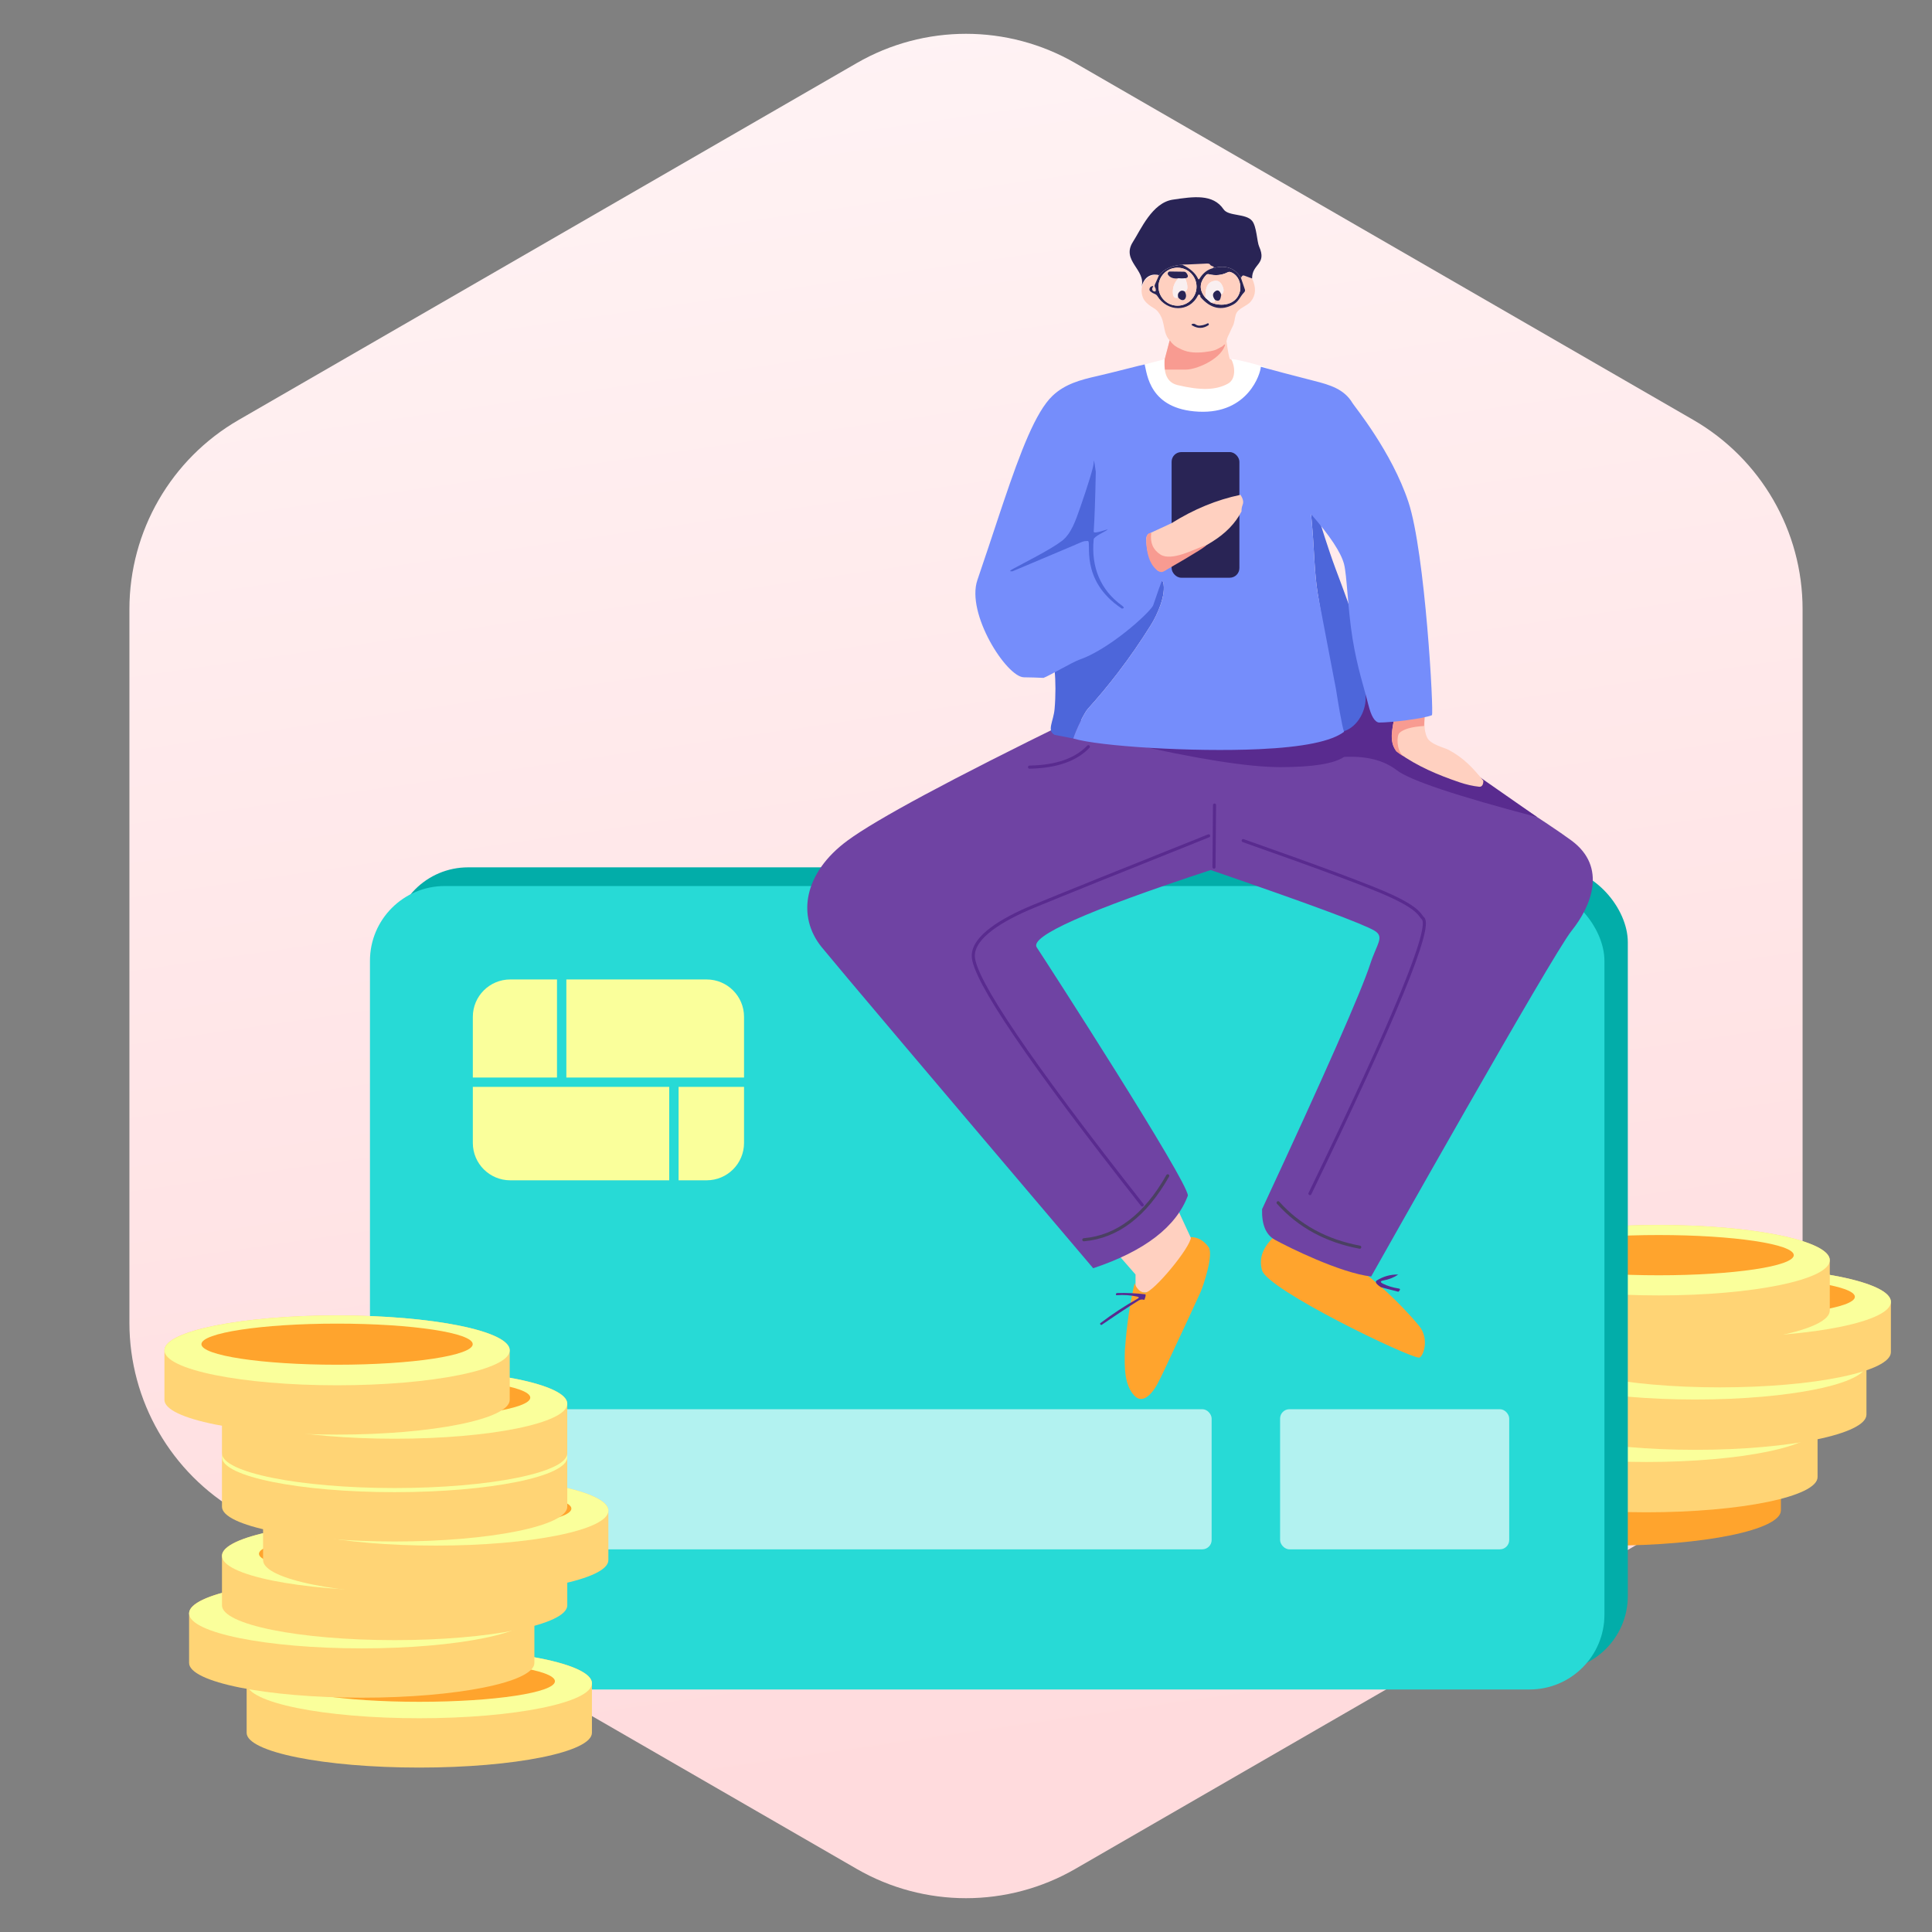 <?xml version="1.0" encoding="UTF-8"?>
<svg width="470px" height="470px" viewBox="0 0 470 470" version="1.1" xmlns="http://www.w3.org/2000/svg" xmlns:xlink="http://www.w3.org/1999/xlink">
    <rect x="0" y="0" width="470" height="470" fill="#808080" stroke="none"/>
    <title>编组</title>
    <defs>
        <linearGradient x1="40.868%" y1="-23.496%" x2="55.811%" y2="92.086%" id="linearGradient-1">
            <stop stop-color="#FFF9FA" offset="0%"></stop>
            <stop stop-color="#FFDBDD" offset="100%"></stop>
        </linearGradient>
    </defs>
    <g id="页面-1" stroke="none" stroke-width="1" fill="none" fill-rule="evenodd">
        <g id="11" transform="translate(-200, -942)">
            <g id="编组" transform="translate(200, 942)">
                <path d="M261.582,15.347 L411.934,102.153 C428.383,111.65 438.516,129.201 438.516,148.194 L438.516,321.806 C438.516,340.799 428.383,358.35 411.934,367.847 L261.582,454.653 C245.133,464.15 224.867,464.15 208.418,454.653 L58.066,367.847 C41.617,358.35 31.484,340.799 31.484,321.806 L31.484,148.194 C31.484,129.201 41.617,111.65 58.066,102.153 L208.418,15.347 C224.867,5.85 245.133,5.85 261.582,15.347 Z" id="多边形" fill="url(#linearGradient-1)"></path>
                <path d="M281.958,66.937 L280.952,69.218 C280.848,69.458 280.863,69.693 281,69.923 C281.094,70.09 281.149,70.271 281.165,70.464 C281.196,70.898 281.015,71.02 280.623,70.832 C280.455,70.754 280.348,70.623 280.301,70.441 C280.264,70.284 280.288,70.137 280.371,70.002 C280.408,69.934 280.445,69.868 280.481,69.806 C280.596,69.623 280.549,69.552 280.34,69.594 C279.994,69.662 279.769,69.848 279.665,70.151 C279.56,70.454 279.631,70.707 279.877,70.911 C280.191,71.177 280.544,71.381 280.937,71.522 C281.199,71.616 281.403,71.781 281.549,72.016 C283.929,75.88 289.331,76.068 291.412,71.89 C291.548,71.619 291.724,71.59 291.938,71.804 C292.012,71.883 292.035,71.974 292.009,72.079 C291.994,72.153 292.015,72.23 292.064,72.29 C294.451,75.054 297.098,75.655 300.003,74.093 C301.362,73.372 301.668,72.141 302.673,71.115 C302.877,70.906 302.932,70.66 302.838,70.378 L301.896,67.611 L302.084,67.274 C302.225,67.034 302.427,66.961 302.689,67.055 L304.597,67.745 C305.628,69.96 305.529,71.82 304.299,73.325 C303.238,74.618 301.165,74.908 300.631,76.538 C300.325,77.494 300.356,78.474 299.877,79.383 C299.474,80.146 299.125,81.085 298.738,81.806 C298.609,82.044 298.487,82.441 298.37,82.998 C298.682,85.3 298.955,86.759 299.189,87.375 C299.189,87.375 303.018,88.459 303.427,88.576 C306.624,89.495 306.08,90.544 306.268,91.966 C306.64,94.735 304.202,98.033 303.427,101.507 C301.019,103.211 299.333,104.13 298.37,104.266 C294.731,104.783 290.779,104.391 286.512,103.09 C283.465,98.655 281.631,94.381 283.051,88.576 C283.465,86.88 284.076,84.764 284.559,82.768 C284.076,82.395 283.654,81.488 283.476,80.838 C283.156,79.673 283.045,78.34 282.531,77.181 C282.086,76.172 281.481,75.441 280.717,74.986 C279.696,74.375 278.44,73.489 278.016,72.345 C277.492,70.919 277.644,69.555 278.471,68.254 C279.727,67.052 280.89,66.613 281.958,66.937 Z M290.878,78.936 C290.632,78.764 290.373,78.717 290.101,78.795 C289.782,78.889 289.766,79.022 290.054,79.195 C291.399,79.984 292.708,79.958 293.98,79.116 C294.081,79.053 294.112,78.921 294.051,78.819 L293.941,78.646 C293.92,78.61 293.891,78.602 293.854,78.623 C293.211,78.962 292.554,79.158 291.883,79.21 C291.517,79.237 291.182,79.145 290.878,78.936 Z" id="形状" fill="#FFD0C0" fill-rule="nonzero"></path>
                <path d="M284.559,82.768 C284.739,83.04 284.878,83.227 284.975,83.328 C285.564,83.938 285.796,84.272 287.543,85.061 C289.289,85.849 291.25,85.849 292.937,85.66 C294.032,85.538 294.878,85.378 295.479,85.193 C295.815,85.09 296.453,84.768 297.395,84.228 C297.976,83.628 298.151,83.628 297.921,84.228 C296.637,87.579 290.947,89.908 288.539,89.908 C285.898,89.908 283.945,89.908 282.68,89.908 L284.559,82.768 Z" id="路径-83" fill="#F89B91" fill-rule="nonzero"></path>
                <g id="编组-32" transform="translate(350, 298)" fill-rule="nonzero">
                    <g id="编组-31" transform="translate(0, 48.623)">
                        <path d="M0,8.568 L0.006,8.426 C0.373,3.76 18.865,0 41.622,0 C64.609,0 83.243,3.836 83.243,8.568 L83.243,20.808 C83.243,25.541 64.609,29.377 41.622,29.377 C18.635,29.377 0,25.541 0,20.808 L0,8.568 Z" id="形状结合" fill="#FFA42D"></path>
                        <ellipse id="椭圆形备份-18" fill="#FAFF9B" cx="41.622" cy="8.568" rx="41.622" ry="8.568"></ellipse>
                        <ellipse id="椭圆形备份-18" fill="#FFA42D" cx="41.622" cy="7.344" rx="32.859" ry="4.896"></ellipse>
                    </g>
                    <g id="编组-31备份-5" transform="translate(8.919, 40.52)">
                        <path d="M0,8.568 L0.006,8.426 C0.373,3.76 18.865,0 41.622,0 C64.609,0 83.243,3.836 83.243,8.568 L83.243,20.808 C83.243,25.541 64.609,29.377 41.622,29.377 C18.635,29.377 0,25.541 0,20.808 L0,8.568 Z" id="形状结合" fill="#FFD475"></path>
                        <ellipse id="椭圆形备份-18" fill="#FAFF9B" cx="41.622" cy="8.568" rx="41.622" ry="8.568"></ellipse>
                        <ellipse id="椭圆形备份-18" fill="#FFA42D" cx="41.622" cy="7.344" rx="32.859" ry="4.896"></ellipse>
                    </g>
                    <g id="编组-31备份-4" transform="translate(20.811, 25.325)">
                        <path d="M0,8.568 L0.006,8.426 C0.373,3.76 18.865,0 41.622,0 C64.609,0 83.243,3.836 83.243,8.568 L83.243,20.808 C83.243,25.541 64.609,29.377 41.622,29.377 C18.635,29.377 0,25.541 0,20.808 L0,8.568 Z" id="形状结合" fill="#FFD475"></path>
                        <ellipse id="椭圆形备份-18" fill="#FAFF9B" cx="41.622" cy="8.568" rx="41.622" ry="8.568"></ellipse>
                        <ellipse id="椭圆形备份-18" fill="#FFA42D" cx="41.622" cy="7.344" rx="32.859" ry="4.896"></ellipse>
                    </g>
                    <g id="编组-31备份-6" transform="translate(26.757, 10.13)">
                        <path d="M0,8.568 L0.006,8.426 C0.373,3.76 18.865,0 41.622,0 C64.609,0 83.243,3.836 83.243,8.568 L83.243,20.808 C83.243,25.541 64.609,29.377 41.622,29.377 C18.635,29.377 0,25.541 0,20.808 L0,8.568 Z" id="形状结合" fill="#FFD475"></path>
                        <ellipse id="椭圆形备份-18" fill="#FAFF9B" cx="41.622" cy="8.568" rx="41.622" ry="8.568"></ellipse>
                        <ellipse id="椭圆形备份-18" fill="#FFA42D" cx="41.622" cy="7.344" rx="32.859" ry="4.896"></ellipse>
                    </g>
                    <g id="编组-31备份-7" transform="translate(11.892, 0)">
                        <path d="M0,8.568 L0.006,8.426 C0.373,3.76 18.865,0 41.622,0 C64.609,0 83.243,3.836 83.243,8.568 L83.243,20.808 C83.243,25.541 64.609,29.377 41.622,29.377 C18.635,29.377 0,25.541 0,20.808 L0,8.568 Z" id="形状结合" fill="#FFD475"></path>
                        <ellipse id="椭圆形备份-18" fill="#FAFF9B" cx="41.622" cy="8.568" rx="41.622" ry="8.568"></ellipse>
                        <ellipse id="椭圆形备份-18" fill="#FFA42D" cx="41.622" cy="7.344" rx="32.859" ry="4.896"></ellipse>
                    </g>
                </g>
                <g id="编组-29" transform="translate(90, 211)">
                    <rect id="蒙版" fill="#02ADA9" fill-rule="nonzero" x="5.688" y="0" width="300.312" height="195.455" rx="18.196"></rect>
                    <rect id="蒙版" fill="#27DAD6" fill-rule="nonzero" x="0" y="4.545" width="300.312" height="195.455" rx="18.196"></rect>
                    <rect id="矩形" fill="#FFFFFF" fill-rule="nonzero" opacity="0.643" x="22.751" y="131.818" width="182.007" height="34.091" rx="2.275"></rect>
                    <rect id="矩形备份-28" fill="#FFFFFF" fill-rule="nonzero" opacity="0.643" x="221.409" y="131.818" width="55.74" height="34.091" rx="2.275"></rect>
                    <path d="M91.004,53.409 L91.004,67.045 C91.004,72.066 86.929,76.136 81.903,76.136 L75.078,76.136 L75.078,53.409 L91.004,53.409 Z M45.502,27.273 L45.502,51.136 L25.026,51.136 L25.026,36.364 C25.026,31.343 29.1,27.273 34.126,27.273 L45.502,27.273 Z M81.903,27.273 C86.929,27.273 91.004,31.343 91.004,36.364 L91.004,51.136 L47.777,51.136 L47.777,27.273 L81.903,27.273 Z M72.803,76.136 L34.126,76.136 C29.1,76.136 25.026,72.066 25.026,67.045 L25.026,53.409 L72.803,53.409 L72.803,76.136 Z" id="形状" fill="#FAFF9B"></path>
                </g>
                <polygon id="路径-4" fill="#FFD0C0" fill-rule="nonzero" points="281.533 283.489 290.755 303.402 281.533 314.441 276.242 314.441 276.242 310.052 263.664 295.642"></polygon>
                <path d="M310.926,299.997 C307.397,302.867 306.098,305.884 307.028,309.05 C308.424,313.799 342.631,330.268 345.212,330.268 C346.14,330.268 347.899,325.801 345.212,322.534 C340.423,316.712 333.375,310.408 330.783,309.05 C328.086,307.637 321.467,304.62 310.926,299.997 Z" id="路径-3" fill="#FFA42D" fill-rule="nonzero"></path>
                <path d="M260.578,175.249 C231.342,189.561 213.202,199.31 206.161,204.498 C195.598,212.279 193.712,222.855 199.936,230.473 C204.086,235.552 226.088,261.569 265.944,308.526 C278.448,304.355 286.126,298.465 288.978,290.855 C288.978,287.349 254.888,234.51 252.214,230.473 C250.431,227.782 264.538,221.508 294.535,211.652 C318.437,219.868 331.729,224.796 334.414,226.436 C336.875,227.94 334.92,229.648 333.346,234.492 C331.127,241.319 322.355,261.206 307.028,294.154 C306.919,297.916 307.956,300.398 310.14,301.599 C313.415,303.402 326.037,309.672 333.566,310.534 C334.414,309.05 377.538,232.388 382.321,226.436 C387.105,220.484 391.031,210.946 382.321,204.498 C376.515,200.198 360.545,190.002 334.414,173.908 L260.578,175.249 Z" id="路径-77" fill="#6F43A3" fill-rule="nonzero"></path>
                <path d="M273.38,180.572 C290.923,184.605 303.62,186.621 311.473,186.621 C319.326,186.621 324.491,185.793 326.968,184.138 C332.368,183.855 336.653,184.938 339.824,187.387 C342.996,189.837 354.371,193.635 373.95,198.781 L346.505,179.654 L339.171,165.719 C316.843,171.862 298.162,173.398 283.129,170.326 C268.095,167.254 264.846,170.67 273.38,180.572 Z" id="路径-76" fill="#592B8F" fill-rule="nonzero"></path>
                <path d="M304.597,67.745 L302.689,67.055 C302.427,66.961 302.225,67.034 302.084,67.274 L301.896,67.611 C300.32,65.004 297.82,64.286 294.396,65.456 C294.758,65.315 295.04,65.174 295.244,65.033 C295.434,64.897 292.895,64.685 287.627,64.398 C285.156,64.55 283.266,65.396 281.958,66.937 C280.89,66.613 278.553,66.613 277.711,69.743 C278.858,65.601 272.647,63.432 275.628,58.812 C277.512,55.893 280.282,49.314 285.316,48.568 C290.35,47.822 295.089,47.12 297.662,50.919 C298.842,52.66 303.058,51.873 304.597,53.723 C305.72,55.071 305.775,58.781 306.306,59.966 C308.294,64.398 304.55,64.112 304.597,67.745 Z" id="路径" fill="#292455" fill-rule="nonzero"></path>
                <path d="M294.396,65.456 C293.37,65.884 292.504,66.668 291.797,67.807 C291.666,68.016 291.548,68.011 291.444,67.792 C290.81,66.438 289.538,65.307 287.627,64.398 L293.255,64.134 C293.603,64.095 294.271,64.072 294.396,64.398 C294.522,64.724 295.529,64.829 295.244,65.033 C295.04,65.174 294.758,65.315 294.396,65.456 Z" id="路径" fill="#FFD0C0" fill-rule="nonzero"></path>
                <path d="M287.627,64.398 C289.538,65.307 290.81,66.438 291.444,67.792 C291.548,68.011 291.666,68.016 291.797,67.807 C292.504,66.668 293.37,65.884 294.396,65.456 C297.82,64.286 300.32,65.004 301.896,67.611 L302.838,70.378 C302.932,70.66 302.877,70.906 302.673,71.115 C301.668,72.141 301.362,73.372 300.003,74.093 C297.098,75.655 294.451,75.054 292.064,72.29 C292.015,72.23 291.994,72.153 292.009,72.079 C292.035,71.974 292.012,71.883 291.938,71.804 C291.724,71.59 291.548,71.619 291.412,71.89 C289.331,76.068 283.929,75.88 281.549,72.016 C281.403,71.781 281.199,71.616 280.937,71.522 C280.544,71.381 280.191,71.177 279.877,70.911 C279.631,70.707 279.56,70.454 279.665,70.151 C279.769,69.848 279.994,69.662 280.34,69.594 C280.549,69.552 280.596,69.623 280.481,69.806 C280.445,69.868 280.408,69.934 280.371,70.002 C280.288,70.137 280.264,70.284 280.301,70.441 C280.348,70.623 280.455,70.754 280.623,70.832 C281.015,71.02 281.196,70.898 281.165,70.464 C281.149,70.271 281.094,70.09 281,69.923 C280.863,69.693 280.848,69.458 280.952,69.218 L281.958,66.937 C283.266,65.396 285.156,64.55 287.627,64.398 Z M291.082,69.743 C291.082,67.194 289.012,65.127 286.457,65.127 C283.903,65.127 281.832,67.194 281.832,69.743 C281.832,72.292 283.903,74.359 286.457,74.359 C289.012,74.359 291.082,72.292 291.082,69.743 L291.082,69.743 Z M293.273,72.478 L294.569,73.591 C297.2,74.688 300.529,74.155 301.527,71.271 C302.163,69.414 301.393,66.914 299.398,66.201 C299.142,66.107 298.893,66.122 298.652,66.248 C297.239,66.958 295.723,67.115 294.106,66.718 C293.823,66.645 293.585,66.715 293.391,66.929 C291.721,68.758 291.682,70.608 293.273,72.478 Z" id="形状" fill="#292455" fill-rule="nonzero"></path>
                <path d="M291.082,69.743 C291.082,72.292 289.012,74.359 286.457,74.359 C283.903,74.359 281.832,72.292 281.832,69.743 C281.832,67.194 283.903,65.127 286.457,65.127 C289.012,65.127 291.082,67.194 291.082,69.743 L291.082,69.743 Z M286.677,67.705 C285.73,68.667 285.277,69.821 285.319,71.169 C285.35,72.272 285.785,72.674 286.622,72.376 C286.957,72.773 287.292,72.985 287.627,73.011 C288.009,73.042 288.282,72.852 288.444,72.439 C288.622,71.995 288.549,71.488 288.224,70.919 C289.041,70.72 289.077,69.646 288.334,67.697 C289.077,67.583 289.177,67.154 288.632,66.412 C288.475,66.203 288.266,66.096 288.004,66.091 L284.604,66.044 C284.405,66.043 284.222,66.155 284.132,66.332 C284.043,66.51 284.061,66.723 284.18,66.882 C284.698,67.583 285.531,67.857 286.677,67.705 Z" id="形状" fill="#FFD0C0" fill-rule="nonzero"></path>
                <path d="M288.334,67.697 C287.831,67.792 287.279,67.794 286.677,67.705 C285.531,67.857 284.698,67.583 284.18,66.882 C284.061,66.723 284.043,66.51 284.132,66.332 C284.222,66.155 284.405,66.043 284.604,66.044 L288.004,66.091 C288.266,66.096 288.475,66.203 288.632,66.412 C289.177,67.154 289.077,67.583 288.334,67.697 Z" id="路径" fill="#292455" fill-rule="nonzero"></path>
                <path d="M294.569,73.591 L295.276,73.489 C295.438,73.468 295.53,73.377 295.551,73.215 C295.561,73.131 295.574,73.048 295.59,72.964 C296.202,73.288 296.621,73.218 296.846,72.753 C296.93,72.585 297.014,72.23 297.098,71.687 C297.815,71.169 297.849,70.344 297.2,69.21 C296.666,68.275 295.836,68.053 294.71,68.544 C293.632,69.014 293.153,70.326 293.273,72.478 C291.682,70.608 291.721,68.758 293.391,66.929 C293.585,66.715 293.823,66.645 294.106,66.718 C295.723,67.115 297.239,66.958 298.652,66.248 C298.893,66.122 299.142,66.107 299.398,66.201 C301.393,66.914 302.163,69.414 301.527,71.271 C300.529,74.155 297.2,74.688 294.569,73.591 Z" id="路径" fill="#FFD0C0" fill-rule="nonzero"></path>
                <path d="M286.677,67.705 C287.279,67.794 287.831,67.792 288.334,67.697 C289.077,69.646 289.041,70.72 288.224,70.919 C287.612,70.548 287.101,70.67 286.693,71.287 C286.525,71.533 286.502,71.896 286.622,72.376 C285.785,72.674 285.35,72.272 285.319,71.169 C285.277,69.821 285.73,68.667 286.677,67.705 Z" id="路径" fill="#F9EFF0" fill-rule="nonzero"></path>
                <path d="M297.098,71.687 C296.731,70.647 296.215,70.391 295.551,70.919 C294.922,71.42 294.935,72.102 295.59,72.964 C295.574,73.048 295.561,73.131 295.551,73.215 C295.53,73.377 295.438,73.468 295.276,73.489 L294.569,73.591 L293.273,72.478 C293.153,70.326 293.632,69.014 294.71,68.544 C295.836,68.053 296.666,68.275 297.2,69.21 C297.849,70.344 297.815,71.169 297.098,71.687 Z" id="路径" fill="#F9EFF0" fill-rule="nonzero"></path>
                <path d="M288.224,70.919 C288.549,71.488 288.622,71.995 288.444,72.439 C288.282,72.852 288.009,73.042 287.627,73.011 C287.292,72.985 286.957,72.773 286.622,72.376 C286.502,71.896 286.525,71.533 286.693,71.287 C287.101,70.67 287.612,70.548 288.224,70.919 Z" id="路径" fill="#292455" fill-rule="nonzero"></path>
                <path d="M297.098,71.687 C297.014,72.23 296.93,72.585 296.846,72.753 C296.621,73.218 296.202,73.288 295.59,72.964 C294.935,72.102 294.922,71.42 295.551,70.919 C296.215,70.391 296.731,70.647 297.098,71.687 Z" id="路径" fill="#292455" fill-rule="nonzero"></path>
                <path d="M291.883,79.21 C292.554,79.158 293.211,78.962 293.854,78.623 C293.891,78.602 293.92,78.61 293.941,78.646 L294.051,78.819 C294.112,78.921 294.081,79.053 293.98,79.116 C292.708,79.958 291.399,79.984 290.054,79.195 C289.766,79.022 289.782,78.889 290.101,78.795 C290.373,78.717 290.632,78.764 290.878,78.936 C291.182,79.145 291.517,79.237 291.883,79.21 Z" id="路径" fill="#292455" fill-rule="nonzero"></path>
                <path d="M299.273,140.16 C299.995,151.545 301.869,162.821 304.895,173.986 L291.208,173.406 C292.81,166.833 293.799,162.531 294.176,160.498 C295.365,154.077 296.2,147.614 296.681,141.109 L296.713,140.09 C296.73,139.64 297.106,139.286 297.561,139.291 C299.001,139.301 299.571,139.591 299.273,140.16 Z" id="路径" fill="#FF8888" fill-rule="nonzero"></path>
                <path d="M346.744,173.384 C346.744,173.384 346.04,176.924 347.148,179.371 C347.941,181.122 351.43,181.899 352.354,182.391 C356.264,184.471 358.409,186.967 360.854,189.919 C360.854,190.405 360.775,190.771 360.618,191.016 C360.435,191.304 360.173,191.429 359.833,191.392 C358.278,191.225 356.663,190.857 354.988,190.287 C349.606,188.459 344.79,186.368 340.405,183.279 C339.533,182.664 338.602,181.535 338.602,179.371 C338.602,177.206 339.24,174.348 339.376,174.353 C342.203,174.531 344.074,174.492 346.744,173.384 Z" id="路径" fill="#FFD0C0" fill-rule="nonzero"></path>
                <path d="M346.441,176.61 C343.426,176.8 341.429,177.361 340.453,178.293 C339.723,178.99 339.745,182.365 341.168,183.749 C341.601,184.169 341.099,183.848 339.664,182.784 C338.801,181.563 338.447,180.066 338.602,178.293 C338.835,175.634 339.664,173.384 339.664,173.384 C339.664,173.384 342.011,172.96 346.706,172.112 L346.441,176.61 Z" id="路径-5" fill="#F89B91" fill-rule="nonzero"></path>
                <path d="M303.427,101.507 L300.042,110.528 L291.742,110.465 C289.564,108.14 287.821,105.682 286.512,103.09 C290.779,104.391 294.731,104.783 298.37,104.266 C299.333,104.13 301.019,103.211 303.427,101.507 Z" id="路径" fill="#FFD0C0" fill-rule="nonzero"></path>
                <path d="M261.092,179.654 L256.551,178.77 C254.603,177.727 256.273,175.541 256.551,172.473 C256.828,169.406 256.828,165.463 256.551,163.2 C258.001,162.662 259.474,160.423 261.092,159.864 C268.484,157.325 270.881,154.76 276.068,150.349 C276.269,150.178 276.194,149.939 275.942,149.808 C269.959,146.658 272.493,147.23 275.754,149.111 C276.031,149.273 276.322,149.301 276.626,149.197 C278.55,148.562 281.541,143.099 282.319,141.548 C282.384,141.419 282.522,141.344 282.665,141.36 C282.809,141.375 282.928,141.478 282.963,141.618 C283.748,144.659 281.581,149.487 279.979,152.057 C277.47,156.085 274.805,159.941 271.983,163.628 C269.637,166.694 267.182,169.643 264.619,172.473 C263.802,173.377 261.736,177.543 261.092,179.654 Z" id="路径" fill="#4D66DA" fill-rule="nonzero"></path>
                <path d="M326.414,178.02 C325.896,176.64 321.886,152.441 320.577,144.463 C319.745,139.353 319.721,133.914 319.258,128.64 C319.048,126.221 318.855,123.909 318.677,121.704 C318.651,121.338 318.745,121.03 318.959,120.779 C319.003,120.727 319.072,120.703 319.138,120.718 C319.205,120.733 319.257,120.784 319.274,120.85 C320.509,125.191 321.923,129.721 323.514,134.439 C327.04,144.933 332.221,154.582 332.221,169.905 C332.221,173.368 329.858,177.306 326.414,178.02 Z" id="路径" fill="#4D66DA" fill-rule="nonzero"></path>
                <path d="M311.273,91.246 C312.782,93.351 305.39,107.129 301.935,111.586 C301.547,110.854 296.968,111.56 296.093,111.586 C280.274,98.637 273.137,91.411 274.682,89.908 C275.21,89.394 283.302,87.41 283.302,87.41 C283.302,88.852 282.871,92.826 286.457,93.678 C292.221,95.047 295.837,94.901 298.706,93.341 C300.781,92.213 300.42,88.995 299.54,87.41 C299.769,87.219 302.411,87.835 304.818,88.466 C307.718,89.225 310.468,90.123 311.273,91.246 Z" id="路径" fill="#FFFFFF" fill-rule="nonzero"></path>
                <path d="M306.726,89.225 C307.953,89.594 315.56,91.619 319.582,92.626 C323.66,93.646 327.037,94.701 329.037,98.074 C329.545,98.929 338.567,109.882 342.636,122.15 C346.706,134.418 348.851,173.499 348.343,173.986 C346.329,174.822 338.567,175.775 335.489,175.775 C334.439,175.671 333.568,174.224 332.875,171.433 C331.837,167.246 330.197,162.504 329.037,155.367 C327.878,148.23 327.672,139.922 326.968,137.234 C326.228,134.409 323.557,130.361 318.956,125.091 C319.052,126.247 319.153,127.43 319.258,128.64 C319.721,133.914 319.745,139.353 320.577,144.463 L325.007,167.658 C325.447,170.457 326.449,176.64 326.968,178.02 C323.933,180.348 317.046,181.758 306.306,182.25 C290.197,182.987 267.358,181.566 261.092,179.654 C261.736,177.543 263.802,173.377 264.619,172.473 C270.262,166.24 275.382,159.435 279.979,152.057 C281.581,149.487 283.748,144.659 282.963,141.618 C282.928,141.478 282.809,141.375 282.665,141.36 C282.609,141.353 282.28,142.239 281.896,143.326 L280.534,147.264 L280.452,147.414 C279.222,149.492 269.724,158.035 262.532,160.506 C260.915,161.065 255.311,164.372 253.861,164.91 C252.243,164.832 250.654,164.785 249.094,164.769 C244.88,164.728 234.969,149.276 237.771,141.109 C238.695,138.413 239.585,135.759 240.448,133.167 L243.073,125.272 L244.121,122.15 C248.27,109.871 251.94,100.199 256.056,96.281 C259.072,93.41 262.915,92.385 266.863,91.498 C270.346,90.716 278.177,88.652 278.462,88.652 C279.062,90.904 279.561,99.566 291.596,100.148 C303.631,100.73 306.664,90.862 306.726,89.225 Z" id="路径" fill="#758DFB" fill-rule="nonzero"></path>
                <path d="M276.013,210.946 C277.411,210.4 278.863,209.813 279.942,209.357 C281.022,208.901 281.607,208.628 281.526,208.619 C281.526,208.619 281.526,208.619 281.526,208.619 C281.607,208.628 281.022,208.901 279.942,209.357 C278.863,209.813 277.411,210.4 276.013,210.946 L276.013,210.946 Z" id="路径" fill="#054E85" fill-rule="nonzero"></path>
                <path d="M276.013,210.946 C273.991,211.744 272.495,212.29 272.362,212.279 C272.362,212.279 272.362,212.279 272.362,212.279 C272.486,212.29 273.983,211.744 276.013,210.946 L276.013,210.946 Z" id="路径" fill="#054E85" fill-rule="nonzero"></path>
                <path d="M289.724,300.946 C291.216,300.946 292.778,301.655 294.026,303.402 C295.273,305.149 292.778,312.748 292.011,314.435 C290.001,318.839 287.98,323.192 285.949,327.492 C283.792,332.194 282.324,335.269 281.544,336.716 C280.695,338.291 278.238,341.959 275.952,339.514 C273.479,336.873 273.534,332.617 273.652,328.448 C274.123,322.217 274.788,317.564 276.013,312.141 C276.013,312.141 276.694,314.441 278.606,314.441 C280.518,314.441 289.724,303.402 289.724,300.946 Z" id="路径" fill="#FFA42D" fill-rule="nonzero"></path>
                <path d="M278.672,314.87 C278.75,315.141 278.653,315.591 278.381,316.218 C277.842,316.071 277.384,316.118 277.007,316.359 C273.934,318.297 270.911,320.293 267.937,322.346 C267.911,322.367 267.887,322.365 267.866,322.338 L267.686,322.182 C267.642,322.141 267.617,322.083 267.618,322.024 C267.62,321.965 267.647,321.911 267.694,321.876 C270.646,319.635 273.656,317.657 276.724,315.943 C277.159,315.703 277.132,315.53 276.646,315.426 C274.997,315.071 273.353,314.958 271.714,315.089 C271.494,315.105 271.416,315.005 271.479,314.791 C271.526,314.64 271.628,314.561 271.785,314.556 C274.025,314.493 276.321,314.598 278.672,314.87 Z" id="路径" fill="#592B8F" fill-rule="nonzero"></path>
                <path d="M340.157,310.055 C339.142,310.76 337.94,311.241 336.553,311.497 C335.742,311.648 335.705,311.912 336.443,312.288 C337.532,312.842 338.846,313.239 340.385,313.48 C340.469,313.493 340.539,313.551 340.568,313.631 C340.597,313.71 340.581,313.799 340.526,313.864 L340.283,314.162 C340.236,314.219 340.176,314.24 340.102,314.224 L335.956,313.151 C334.825,312.429 334.464,311.891 334.873,311.536 C336.506,310.507 338.268,310.013 340.157,310.055 Z" id="路径" fill="#592B8F" fill-rule="nonzero"></path>
                <path d="M294.026,203.335 C272.185,212.066 257.995,217.782 251.455,220.484 C243.758,223.664 236.773,227.891 236.773,232.52 C236.773,238.111 250.472,258.312 277.869,293.124" id="路径-73" stroke="#592B8F" stroke-width="0.753" stroke-linecap="round" stroke-linejoin="round"></path>
                <path d="M302.429,204.498 C321.795,211.32 333.807,215.814 338.466,217.98 C345.454,221.229 345.375,222.713 346.15,223.388 C348.482,225.42 339.323,247.744 318.673,290.361" id="路径-74" stroke="#592B8F" stroke-width="0.753" stroke-linecap="round" stroke-linejoin="round"></path>
                <rect id="矩形" fill="#292455" x="285.02" y="109.979" width="16.491" height="30.565" rx="2.353"></rect>
                <line x1="295.459" y1="195.853" x2="295.329" y2="210.946" id="路径-75" stroke="#592B8F" stroke-width="0.753" stroke-linecap="round" stroke-linejoin="round"></line>
                <path d="M301.77,120.379 C302.382,121.304 302.568,122.083 302.327,122.715 C302.092,123.326 301.992,123.893 302.029,124.415 C300.532,127.305 298.15,129.763 294.883,131.79 C291.412,133.938 287.795,136.106 284.031,138.295 C283.518,138.812 282.887,139.04 282.138,138.977 C281.876,138.951 281.657,138.841 281.479,138.648 C279.693,136.678 278.822,134.11 278.864,130.944 C278.872,130.441 279.168,129.985 279.625,129.768 L285.004,127.276 C290.423,123.875 296.011,121.576 301.77,120.379 Z" id="路径" fill="#FFD0C0" fill-rule="nonzero"></path>
                <path d="M264.763,181.654 C261.706,184.85 256.937,186.506 250.455,186.621" id="路径-78" stroke="#592B8F" stroke-width="0.753" stroke-linecap="round" stroke-linejoin="round"></path>
                <path d="M284.076,286.038 C278.607,295.697 271.803,300.884 263.664,301.599" id="路径-79" stroke="#4A4062" stroke-width="0.753" stroke-linecap="round" stroke-linejoin="round"></path>
                <path d="M310.926,292.587 C316.017,298.278 322.636,301.883 330.783,303.402" id="路径-80" stroke="#4A4062" stroke-width="0.753" stroke-linecap="round" stroke-linejoin="round"></path>
                <path d="M246.297,138.987 C254.546,135.525 259.45,133.455 261.008,132.778 C263.345,131.762 263.535,131.601 264.624,131.601 C265.712,131.601 262.418,141.071 272.898,148.042 C272.898,148.042 273.983,148.072 272.898,147.286 C267.752,143.561 265.402,137.999 266.064,131.205 C266.133,130.499 268.867,129.313 269.39,128.887 C269.914,128.46 266.009,130.111 266.064,129.313 C266.275,126.217 266.445,121.38 266.574,114.804 C266.234,112.219 266.064,111.481 266.064,112.589 C266.064,113.583 264.526,118.46 262.844,123.285 C261.713,126.531 260.627,129.839 258.315,131.601 C255.504,133.742 249.294,136.818 246.297,138.467 C245.57,138.866 245.57,139.04 246.297,138.987 Z" id="路径-81" fill="#4D66DA" fill-rule="nonzero"></path>
                <path d="M280.061,129.683 C279.747,131.997 280.491,133.735 282.294,134.898 C284.998,136.642 290.642,133.543 292.952,132.778 C294.492,132.267 291.218,134.337 283.129,138.987 C282.443,139.414 281.625,139.056 280.677,137.912 C279.255,136.196 278.862,133.423 278.862,131.487 C278.862,130.196 279.262,129.595 280.061,129.683 Z" id="路径-82" fill="#F89B91" fill-rule="nonzero"></path>
                <g id="编组-31备份-2" transform="translate(60, 401)" fill-rule="nonzero">
                    <path d="M0,8.458 L0.006,8.318 C0.377,3.712 19.036,0 42,0 C65.196,0 84,3.787 84,8.458 L84,20.542 C84,25.213 65.196,29 42,29 C18.804,29 0,25.213 0,20.542 L0,8.458 Z" id="形状结合" fill="#FFD475"></path>
                    <ellipse id="椭圆形备份-18" fill="#FAFF9B" cx="42" cy="8.5" rx="42" ry="8.5"></ellipse>
                    <ellipse id="椭圆形备份-18" fill="#FFA42D" cx="42" cy="8" rx="33" ry="5"></ellipse>
                </g>
                <g id="编组-31备份-3" transform="translate(46, 384)" fill-rule="nonzero">
                    <path d="M0,8.458 L0.006,8.318 C0.377,3.712 19.036,0 42,0 C65.196,0 84,3.787 84,8.458 L84,20.542 C84,25.213 65.196,29 42,29 C18.804,29 0,25.213 0,20.542 L0,8.458 Z" id="形状结合" fill="#FFD475"></path>
                    <ellipse id="椭圆形备份-18" fill="#FAFF9B" cx="42" cy="8.5" rx="42" ry="8.5"></ellipse>
                    <ellipse id="椭圆形备份-18" fill="#FFA42D" cx="42" cy="7" rx="33" ry="5"></ellipse>
                </g>
                <g id="编组-31备份" transform="translate(54, 370)" fill-rule="nonzero">
                    <path d="M0,8.458 L0.006,8.318 C0.377,3.712 19.036,0 42,0 C65.196,0 84,3.787 84,8.458 L84,20.542 C84,25.213 65.196,29 42,29 C18.804,29 0,25.213 0,20.542 L0,8.458 Z" id="形状结合" fill="#FFD475"></path>
                    <ellipse id="椭圆形备份-18" fill="#FAFF9B" cx="42" cy="8.5" rx="42" ry="8.5"></ellipse>
                    <ellipse id="椭圆形备份-18" fill="#FFA42D" cx="42" cy="8" rx="33" ry="5"></ellipse>
                </g>
                <g id="编组-31" transform="translate(64, 359)" fill-rule="nonzero">
                    <path d="M0,8.458 L0.006,8.318 C0.377,3.712 19.036,0 42,0 C65.196,0 84,3.787 84,8.458 L84,20.542 C84,25.213 65.196,29 42,29 C18.804,29 0,25.213 0,20.542 L0,8.458 Z" id="形状结合" fill="#FFD475"></path>
                    <ellipse id="椭圆形备份-18" fill="#FAFF9B" cx="42" cy="8.5" rx="42" ry="8.5"></ellipse>
                    <ellipse id="椭圆形备份-18" fill="#FFA42D" cx="42" cy="8" rx="33" ry="5"></ellipse>
                </g>
                <g id="编组-31备份-2" transform="translate(54, 346)" fill-rule="nonzero">
                    <path d="M0,8.458 L0.006,8.318 C0.377,3.712 19.036,0 42,0 C65.196,0 84,3.787 84,8.458 L84,20.542 C84,25.213 65.196,29 42,29 C18.804,29 0,25.213 0,20.542 L0,8.458 Z" id="形状结合" fill="#FFD475"></path>
                    <ellipse id="椭圆形备份-18" fill="#FAFF9B" cx="42" cy="8.5" rx="42" ry="8.5"></ellipse>
                    <ellipse id="椭圆形备份-18" fill="#FFA42D" cx="42" cy="8" rx="33" ry="5"></ellipse>
                </g>
                <g id="编组-31备份-3" transform="translate(54, 333)" fill-rule="nonzero">
                    <path d="M0,8.458 L0.006,8.318 C0.377,3.712 19.036,0 42,0 C65.196,0 84,3.787 84,8.458 L84,20.542 C84,25.213 65.196,29 42,29 C18.804,29 0,25.213 0,20.542 L0,8.458 Z" id="形状结合" fill="#FFD475"></path>
                    <ellipse id="椭圆形备份-18" fill="#FAFF9B" cx="42" cy="8.5" rx="42" ry="8.5"></ellipse>
                    <ellipse id="椭圆形备份-18" fill="#FFA42D" cx="42" cy="7" rx="33" ry="5"></ellipse>
                </g>
                <g id="编组-31备份" transform="translate(40, 320)" fill-rule="nonzero">
                    <path d="M0,8.458 L0.006,8.318 C0.377,3.712 19.036,0 42,0 C65.196,0 84,3.787 84,8.458 L84,20.542 C84,25.213 65.196,29 42,29 C18.804,29 0,25.213 0,20.542 L0,8.458 Z" id="形状结合" fill="#FFD475"></path>
                    <ellipse id="椭圆形备份-18" fill="#FAFF9B" cx="42" cy="8.5" rx="42" ry="8.5"></ellipse>
                    <ellipse id="椭圆形备份-18" fill="#FFA42D" cx="42" cy="7" rx="33" ry="5"></ellipse>
                </g>
            </g>
        </g>
    </g>
</svg>
